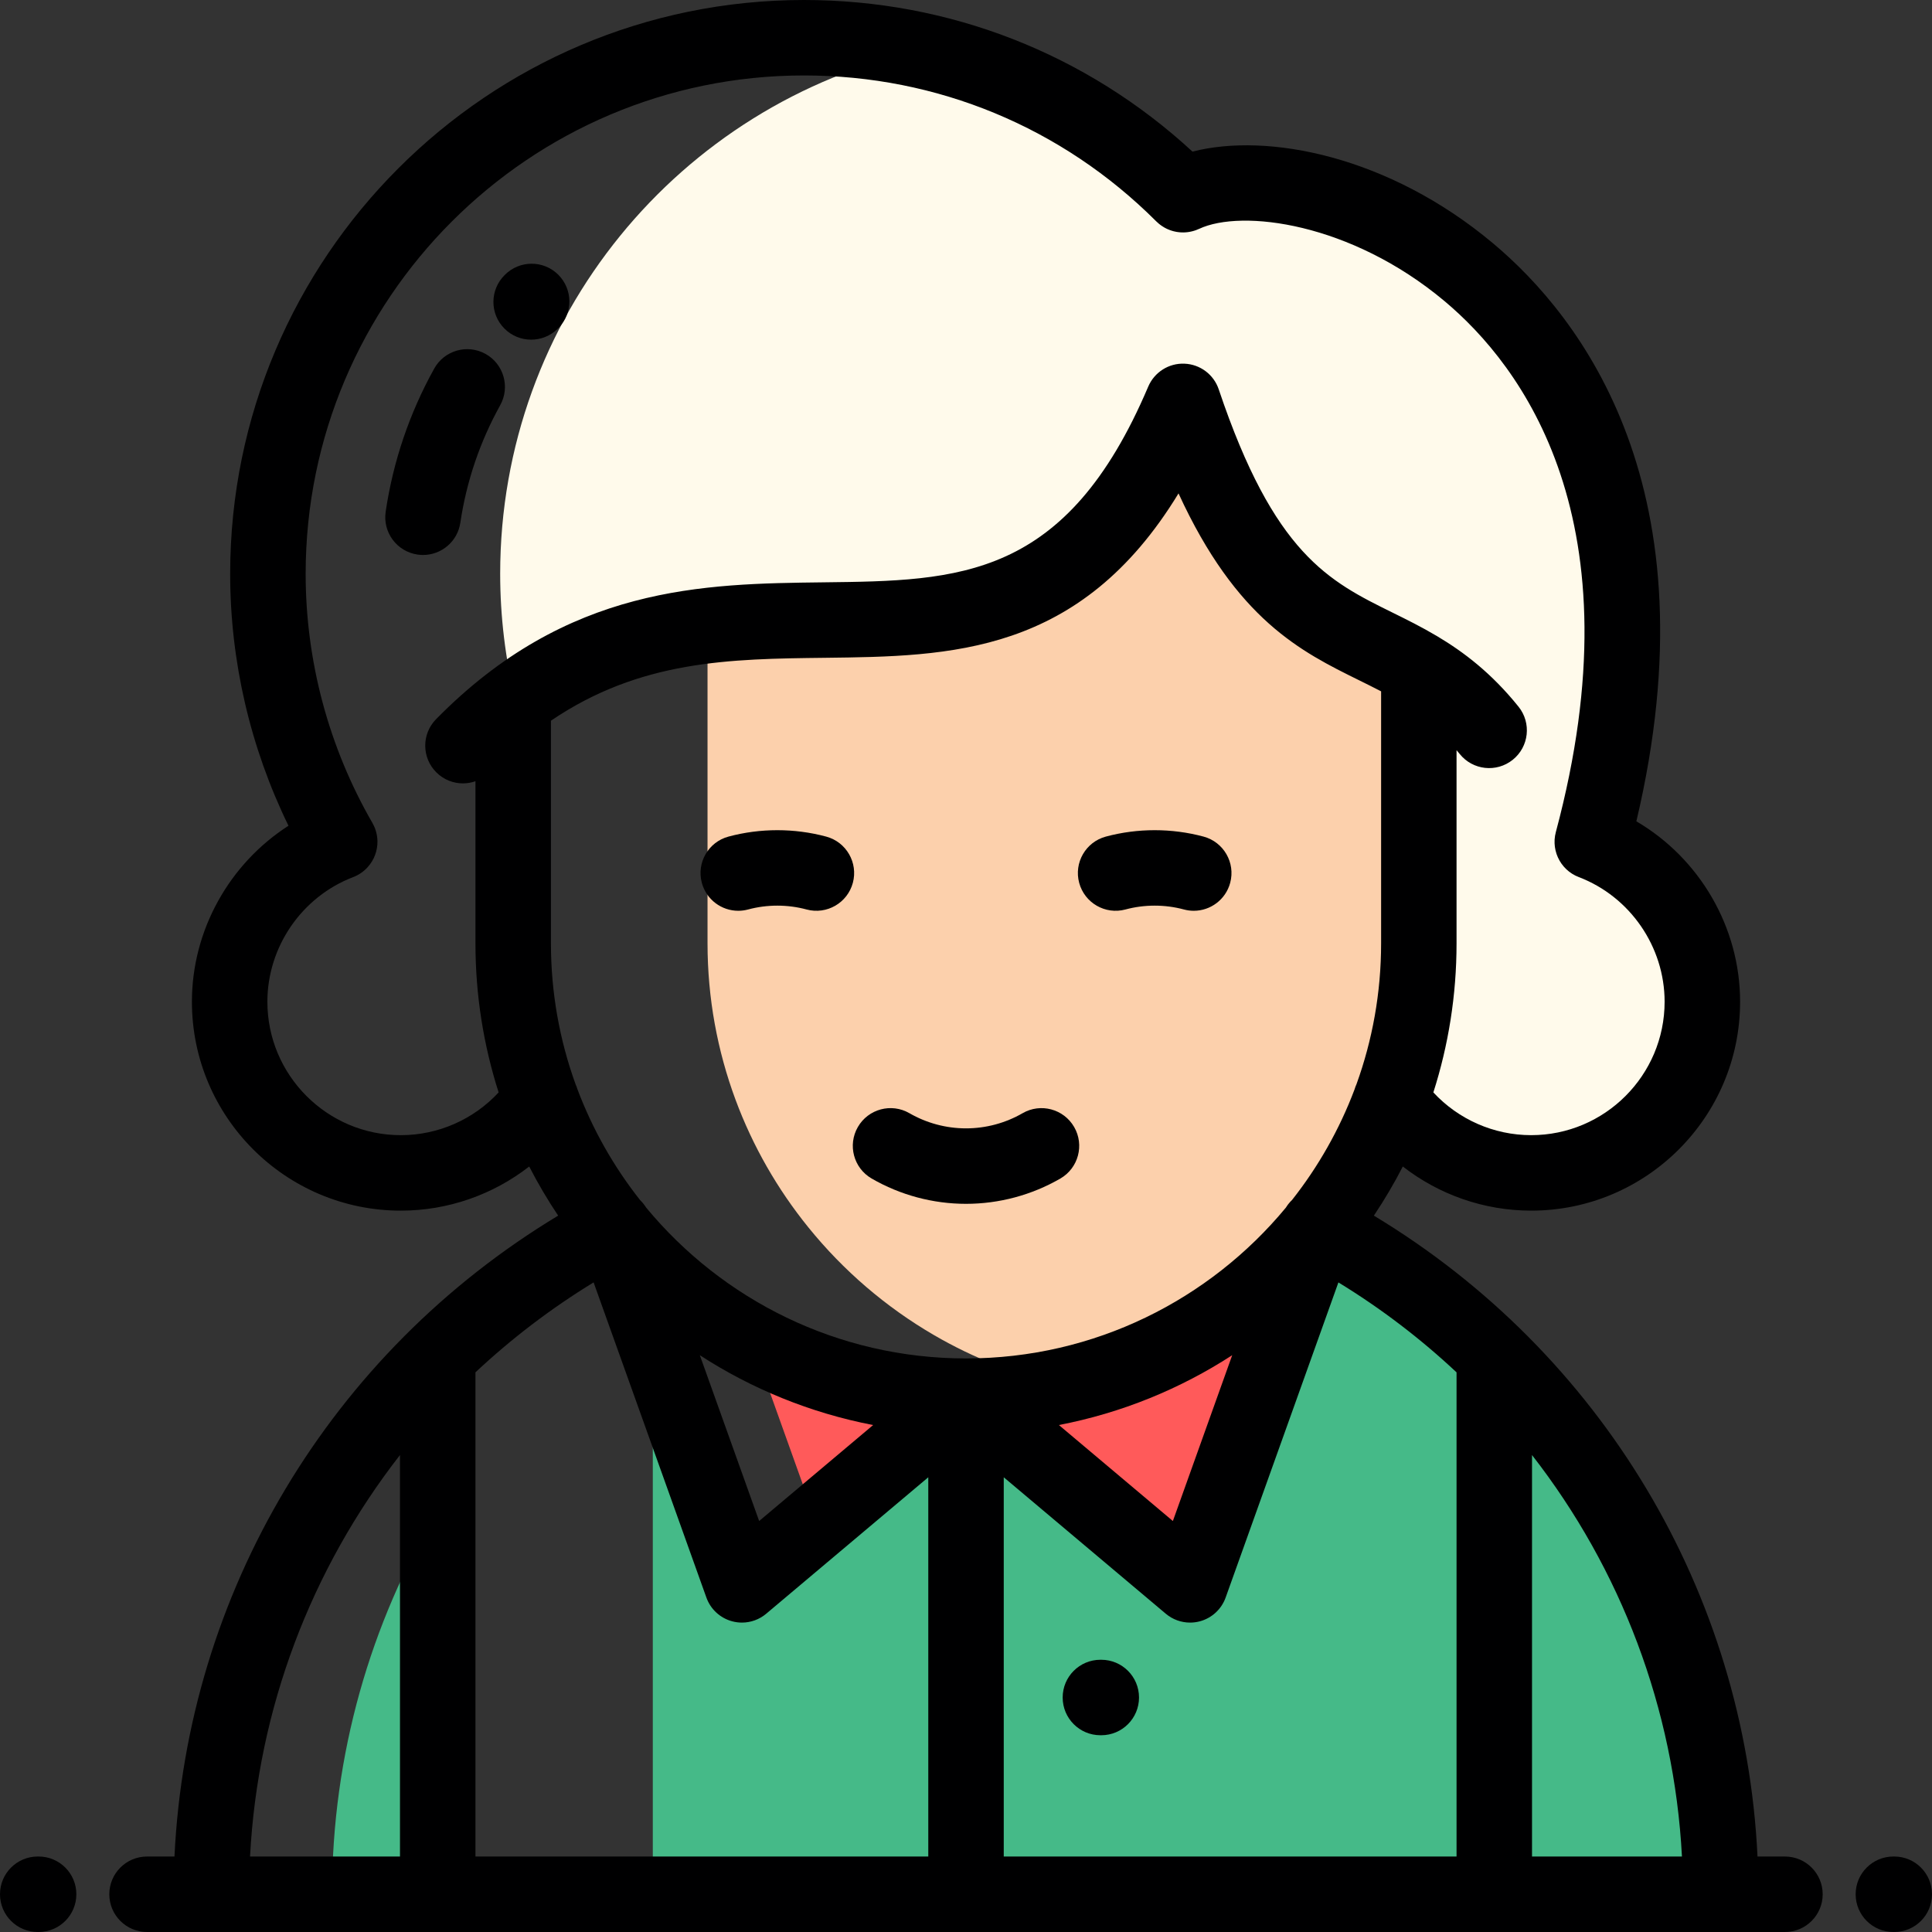 <svg height="512pt" viewBox="0 0 512 512" width="512pt" xmlns="http://www.w3.org/2000/svg"><rect x="0" y="0" width="512" height="512" fill="#333333" stroke="none"/><path d="m437.559 233.102c-4.367-4.289-9.633-7.73-15.59-10.008 4.891-18.246 7.344-34.867 7.848-49.961 3.465-104.383-86.836-135.379-116.312-121.527-19.277-19.277-43.527-32.434-69.73-38.238-63.629 14.082-111.223 70.824-111.223 138.688 0 11.305 1.363 22.52 4 33.414 66.512-49.461 135.469 18.48 176.953-79.098 7.996 23.809 16.363 37.863 24.93 47.055 12.277 13.18 24.969 16.363 37.57 23.91v72.66c0 14.543-2.621 28.504-7.418 41.434 8.484 12.156 22.371 19.398 37.199 19.398 11.883 0 22.695-4.574 30.781-12.055 8.961-8.285 14.578-20.137 14.578-33.305 0-12.43-5.074-24.008-13.586-32.367zm0 0" fill="#fffaeb"/><path d="m349.289 325.25c8.156-10.066 14.719-21.473 19.297-33.816 4.797-12.93 7.418-26.891 7.418-41.434v-72.66c-13.867-8.305-51.965-46.359-65.379-63.223-28.504 51.277-80.457 48.578-123.121 51.277v84.605c0 14.543 2.625 28.504 7.418 41.434 4.578 12.348 11.141 23.75 19.293 33.82 9.238 11.426 20.523 21.133 33.289 28.555 10.52 6.125 22.047 10.676 34.25 13.375 12.203-2.695 23.73-7.25 34.25-13.371 12.762-7.426 24.047-17.133 33.285-28.562zm0 0" fill="#fcd0ac"/><path d="m87.996 501.996h28.004v-101.723c-17.77 29.852-28.004 64.648-28.004 101.723zm0 0" fill="#45ba88" fill-rule="evenodd"/><path d="m240.418 383.125-43.801 36.883-22.148-61.902c-.492.473-.984.941-1.469 1.418v142.473h83.004v-131.996zm0 0" fill="#45ba88"/><path d="m256 370c-20.496 0-39.832-5.215-56.754-14.375l17.094 47.773zm0 0" fill="#ff5a5a" fill-rule="evenodd"/><path d="m396.008 501.996v-142.473c8.996 8.84 17.168 18.523 24.383 28.91 22.434 32.309 35.617 71.473 35.617 113.562zm0 0" fill="#45ba88" fill-rule="evenodd"/><path d="m396.008 359.523v142.477l-140.004-.004v-131.996l59.387 50.008 33.898-94.738c.004-.004.008-.008.004-.016 17.199 9.145 32.93 20.723 46.715 34.27zm0 0" fill="#45ba88" fill-rule="evenodd"/><path d="m349.289 325.27-33.898 94.738-59.383-50.008c37.562 0 71.238-17.488 93.281-44.73zm0 0" fill="#ff5a5a" fill-rule="evenodd"/><g fill="#000001"><path d="m195.645 241.367c.855 0 1.73-.109 2.602-.344 5.043-1.359 10.461-1.359 15.512 0 5.332 1.434 10.82-1.73 12.254-7.062 1.434-5.332-1.73-10.82-7.062-12.254-8.438-2.266-17.465-2.266-25.895 0-5.336 1.434-8.496 6.922-7.062 12.254 1.199 4.465 5.238 7.406 9.652 7.406zm0 0"/><path d="m298.246 241.023c5.051-1.359 10.469-1.359 15.516 0 .867.234 1.742.344 2.602.344 4.41 0 8.449-2.941 9.648-7.406 1.434-5.332-1.727-10.82-7.059-12.254-8.434-2.266-17.461-2.266-25.898 0-5.332 1.434-8.496 6.922-7.062 12.254 1.434 5.332 6.926 8.496 12.254 7.062zm0 0"/><path d="m231 312.324c7.59 4.387 16.234 6.703 25.004 6.703 8.766 0 17.41-2.316 25-6.703 4.781-2.762 6.418-8.879 3.656-13.66-2.766-4.781-8.879-6.422-13.66-3.656-4.555 2.629-9.738 4.02-14.996 4.02-5.262 0-10.445-1.391-15-4.02-4.781-2.766-10.898-1.129-13.66 3.656-2.762 4.781-1.125 10.898 3.656 13.66zm0 0"/><path d="m121.992 138.543c1.629-10.973 5.184-21.453 10.566-31.156 2.68-4.828.938-10.918-3.891-13.598-4.832-2.68-10.918-.938-13.598 3.895-6.555 11.809-10.879 24.566-12.863 37.922-.809 5.465 2.961 10.551 8.426 11.359.496.074.992.109 1.48.109 4.875 0 9.145-3.566 9.879-8.531zm0 0"/><path d="m140.762 90.016c2.539 0 5.082-.961 7.031-2.887l.207-.207c3.883-3.93 3.848-10.262-.082-14.145-3.926-3.883-10.258-3.844-14.141.082l-.047.047c-3.926 3.883-3.965 10.215-.082 14.141 1.957 1.98 4.535 2.969 7.113 2.969zm0 0"/><path d="m10.234 491.996h-.234c-5.523 0-10 4.477-10 10 0 5.523 4.477 10 10 10h.234c5.523 0 10-4.477 10-10 0-5.523-4.477-10-10-10zm0 0"/><path d="m502 491.996h-.234c-5.523 0-10 4.477-10 10 0 5.523 4.477 10 10 10h.234c5.523 0 10-4.477 10-10 0-5.523-4.477-10-10-10zm0 0"/><path d="m473.031 491.996h-7.273c-3.324-69.961-41.383-133.48-101.668-169.84 2.797-4.18 5.363-8.523 7.672-13.023 9.605 7.484 21.551 11.699 34.023 11.699 30.527 0 55.359-24.836 55.359-55.363 0-19.762-10.754-38.004-27.492-47.812 20.809-87.93-14.59-133.605-38.062-153.242-27.637-23.121-59.684-29.352-79.57-24.238-28.145-25.953-64.461-40.176-102.965-40.176-83.848 0-152.059 68.211-152.059 152.059 0 23.148 5.324 46.023 15.453 66.77-15.641 10.047-25.59 27.641-25.59 46.645 0 30.527 24.836 55.359 55.363 55.359 12.473 0 24.418-4.215 34.023-11.699 2.309 4.5 4.875 8.844 7.672 13.02-60.293 36.359-98.352 99.883-101.68 169.844h-7.27c-5.527 0-10 4.48-10 10 0 5.523 4.473 10 10 10h16.992c.012 0 .023.004.035.004.016 0 .027-.004.039-.004h59.926c.016 0 .027.004.039.004s.023-.004.039-.004h279.922c.016 0 .023.004.039.004s.023-.004.039-.004h59.922c.012 0 .023.004.039.004.012 0 .023-.004.039-.004h16.992c5.523 0 10-4.477 10-10 0-5.523-4.477-10-10-10zm-347.031-128.312c9.488-8.898 19.961-16.902 31.312-23.836l29.891 83.527c1.102 3.082 3.645 5.43 6.809 6.281.859.234 1.734.348 2.605.348 2.328 0 4.617-.812 6.438-2.352l42.949-36.16v100.5h-120.004zm27.027-75.023c-.133-.449-.301-.887-.492-1.316-4.223-11.664-6.531-24.238-6.531-37.344v-59.008c23.699-16.09 47.543-16.375 72.512-16.668 33.375-.391 67.75-.789 93.805-43.57 15.383 33.5 32.477 41.938 47.84 49.516 2 .988 3.945 1.949 5.848 2.941v66.789c0 13.094-2.309 25.664-6.523 37.32-.203.449-.383.91-.516 1.383-4.012 10.645-9.629 20.508-16.555 29.293-.137.129-.27.266-.398.402-.059.062-.113.125-.172.188-.156.176-.309.359-.457.547-.059.078-.113.156-.172.23-.137.188-.266.383-.391.582-.023.035-.051.07-.074.109-20.195 24.383-50.688 39.945-84.746 39.945-34.066 0-64.566-15.57-84.758-39.965-.043-.07-.09-.129-.133-.195-.078-.121-.156-.234-.234-.348-.109-.156-.223-.309-.34-.457-.094-.117-.188-.23-.285-.34-.113-.133-.23-.262-.352-.387-.09-.094-.18-.188-.273-.273-6.953-8.809-12.582-18.699-16.602-29.375zm173.52 70.484-15.723 43.941-30.207-25.438c16.648-3.199 32.18-9.586 45.93-18.504zm-95.156 18.508-30.207 25.434-15.723-43.945c13.746 8.918 29.277 15.305 45.93 18.512zm34.613 13.84 42.945 36.164c1.82 1.535 4.109 2.348 6.438 2.348.871 0 1.746-.113 2.605-.344 3.164-.855 5.707-3.203 6.812-6.285l29.887-83.523c11.352 6.938 21.82 14.938 31.309 23.836v128.309h-119.996zm139.996-5.891c23.523 30.203 37.672 67.16 39.734 106.395h-39.734zm-299.777-84.77c-19.5 0-35.363-15.863-35.363-35.363 0-14.559 9.141-27.836 22.746-33.031 1.492-.57 2.758-1.465 3.773-2.566 0 0 0 0 0-.004.219-.234.418-.477.609-.727.012-.012.016-.023.027-.035.184-.242.355-.496.516-.754.012-.02.023-.035.031-.055.156-.254.301-.516.434-.785.008-.02.02-.043.031-.062.129-.27.246-.543.352-.824.008-.02.016-.039.023-.059.102-.281.195-.566.273-.855.008-.02.012-.039.016-.059.078-.285.141-.574.191-.867.004-.023.008-.051.012-.074.047-.281.082-.562.102-.848.004-.043.008-.086.012-.129.02-.262.02-.523.02-.789 0-.066 0-.137-.004-.207-.008-.23-.027-.465-.051-.699-.016-.105-.023-.207-.035-.309-.031-.203-.066-.402-.105-.605-.027-.137-.055-.27-.09-.406-.043-.172-.09-.344-.141-.516-.051-.156-.102-.312-.156-.469-.023-.07-.039-.141-.066-.211-.035-.09-.082-.176-.117-.266-.062-.148-.129-.301-.199-.453-.082-.168-.164-.332-.254-.492-.039-.074-.074-.152-.117-.23-11.574-20.051-17.691-42.883-17.691-66.027 0-72.816 59.238-132.059 132.055-132.059 35.273 0 68.438 13.738 93.379 38.684.055.051.109.09.16.141.145.141.293.273.445.406.113.094.223.184.336.27.137.105.273.207.414.305.141.102.285.191.43.281.117.074.238.148.359.219.168.094.34.188.512.27.109.055.219.105.328.152.188.082.375.164.566.234.109.043.223.078.332.117.188.062.379.121.57.176.125.031.254.062.379.09.18.043.359.082.539.113.148.023.297.043.445.062.16.02.32.039.484.051.168.016.336.02.508.027.145.004.293.004.441.004.176-.004.352-.016.527-.027.145-.008.293-.02.438-.039.168-.02.336-.043.504-.07.16-.027.32-.059.48-.094.148-.031.297-.066.441-.105.184-.051.363-.102.543-.16.125-.043.246-.086.371-.129.195-.074.391-.156.586-.242.062-.027.125-.047.184-.074 11.32-5.32 40.211-1.645 65 19.094 20.523 17.168 51.648 58.277 29.562 140.734-.18.668-.289 1.34-.332 2.008-.004.102 0 .203-.004.305-.004.227-.016.449-.004.672.004.168.027.336.039.504.016.152.023.309.043.461.027.191.066.383.105.574.023.125.043.25.07.371.043.191.105.379.16.566.035.121.062.246.105.363.059.168.129.328.191.492.055.137.105.273.164.406.059.137.133.266.203.402.078.152.148.309.234.457.062.105.133.207.195.312.105.168.211.34.324.504.059.082.125.16.188.238.133.176.262.352.406.52.066.074.141.145.207.219.148.164.297.328.461.48.086.086.188.16.277.242.148.133.297.266.453.391.145.113.301.219.453.32.117.082.227.168.344.242.25.156.512.305.777.441.031.016.055.031.082.047.305.152.621.293.945.414 13.598 5.199 22.734 18.473 22.734 33.031 0 19.496-15.863 35.359-35.363 35.359-9.906 0-19.281-4.168-25.922-11.328 3.984-12.461 6.145-25.734 6.145-39.504v-51.188c.281.336.559.66.844 1.008 3.461 4.309 9.754 4.992 14.059 1.527 4.305-3.457 4.988-9.754 1.527-14.059-7.168-8.914-14.531-14.5-21.613-18.711-.02-.012-.039-.023-.062-.035-4.039-2.398-7.988-4.352-11.75-6.207-16.824-8.301-31.352-15.469-46.027-59.148-1.32-3.934-4.941-6.645-9.09-6.805-4.141-.176-7.965 2.258-9.594 6.078-21.727 51.117-50.098 51.449-86.016 51.867-31.809.375-67.855.797-102.719 36.273-3.871 3.938-3.816 10.27.125 14.141 1.945 1.914 4.477 2.867 7.008 2.867 1.121 0 2.238-.199 3.309-.57v42.961c0 13.77 2.156 27.039 6.141 39.504-6.637 7.16-16.016 11.332-25.922 11.332zm-.223 84.766v106.395h-39.738c2.062-39.23 16.211-76.188 39.738-106.395zm0 0"/><path d="m291.852 439.855h-.234c-5.523 0-10 4.477-10 10 0 5.523 4.477 10 10 10h.234c5.523 0 10-4.477 10-10 0-5.523-4.473-10-10-10zm0 0"/></g></svg>